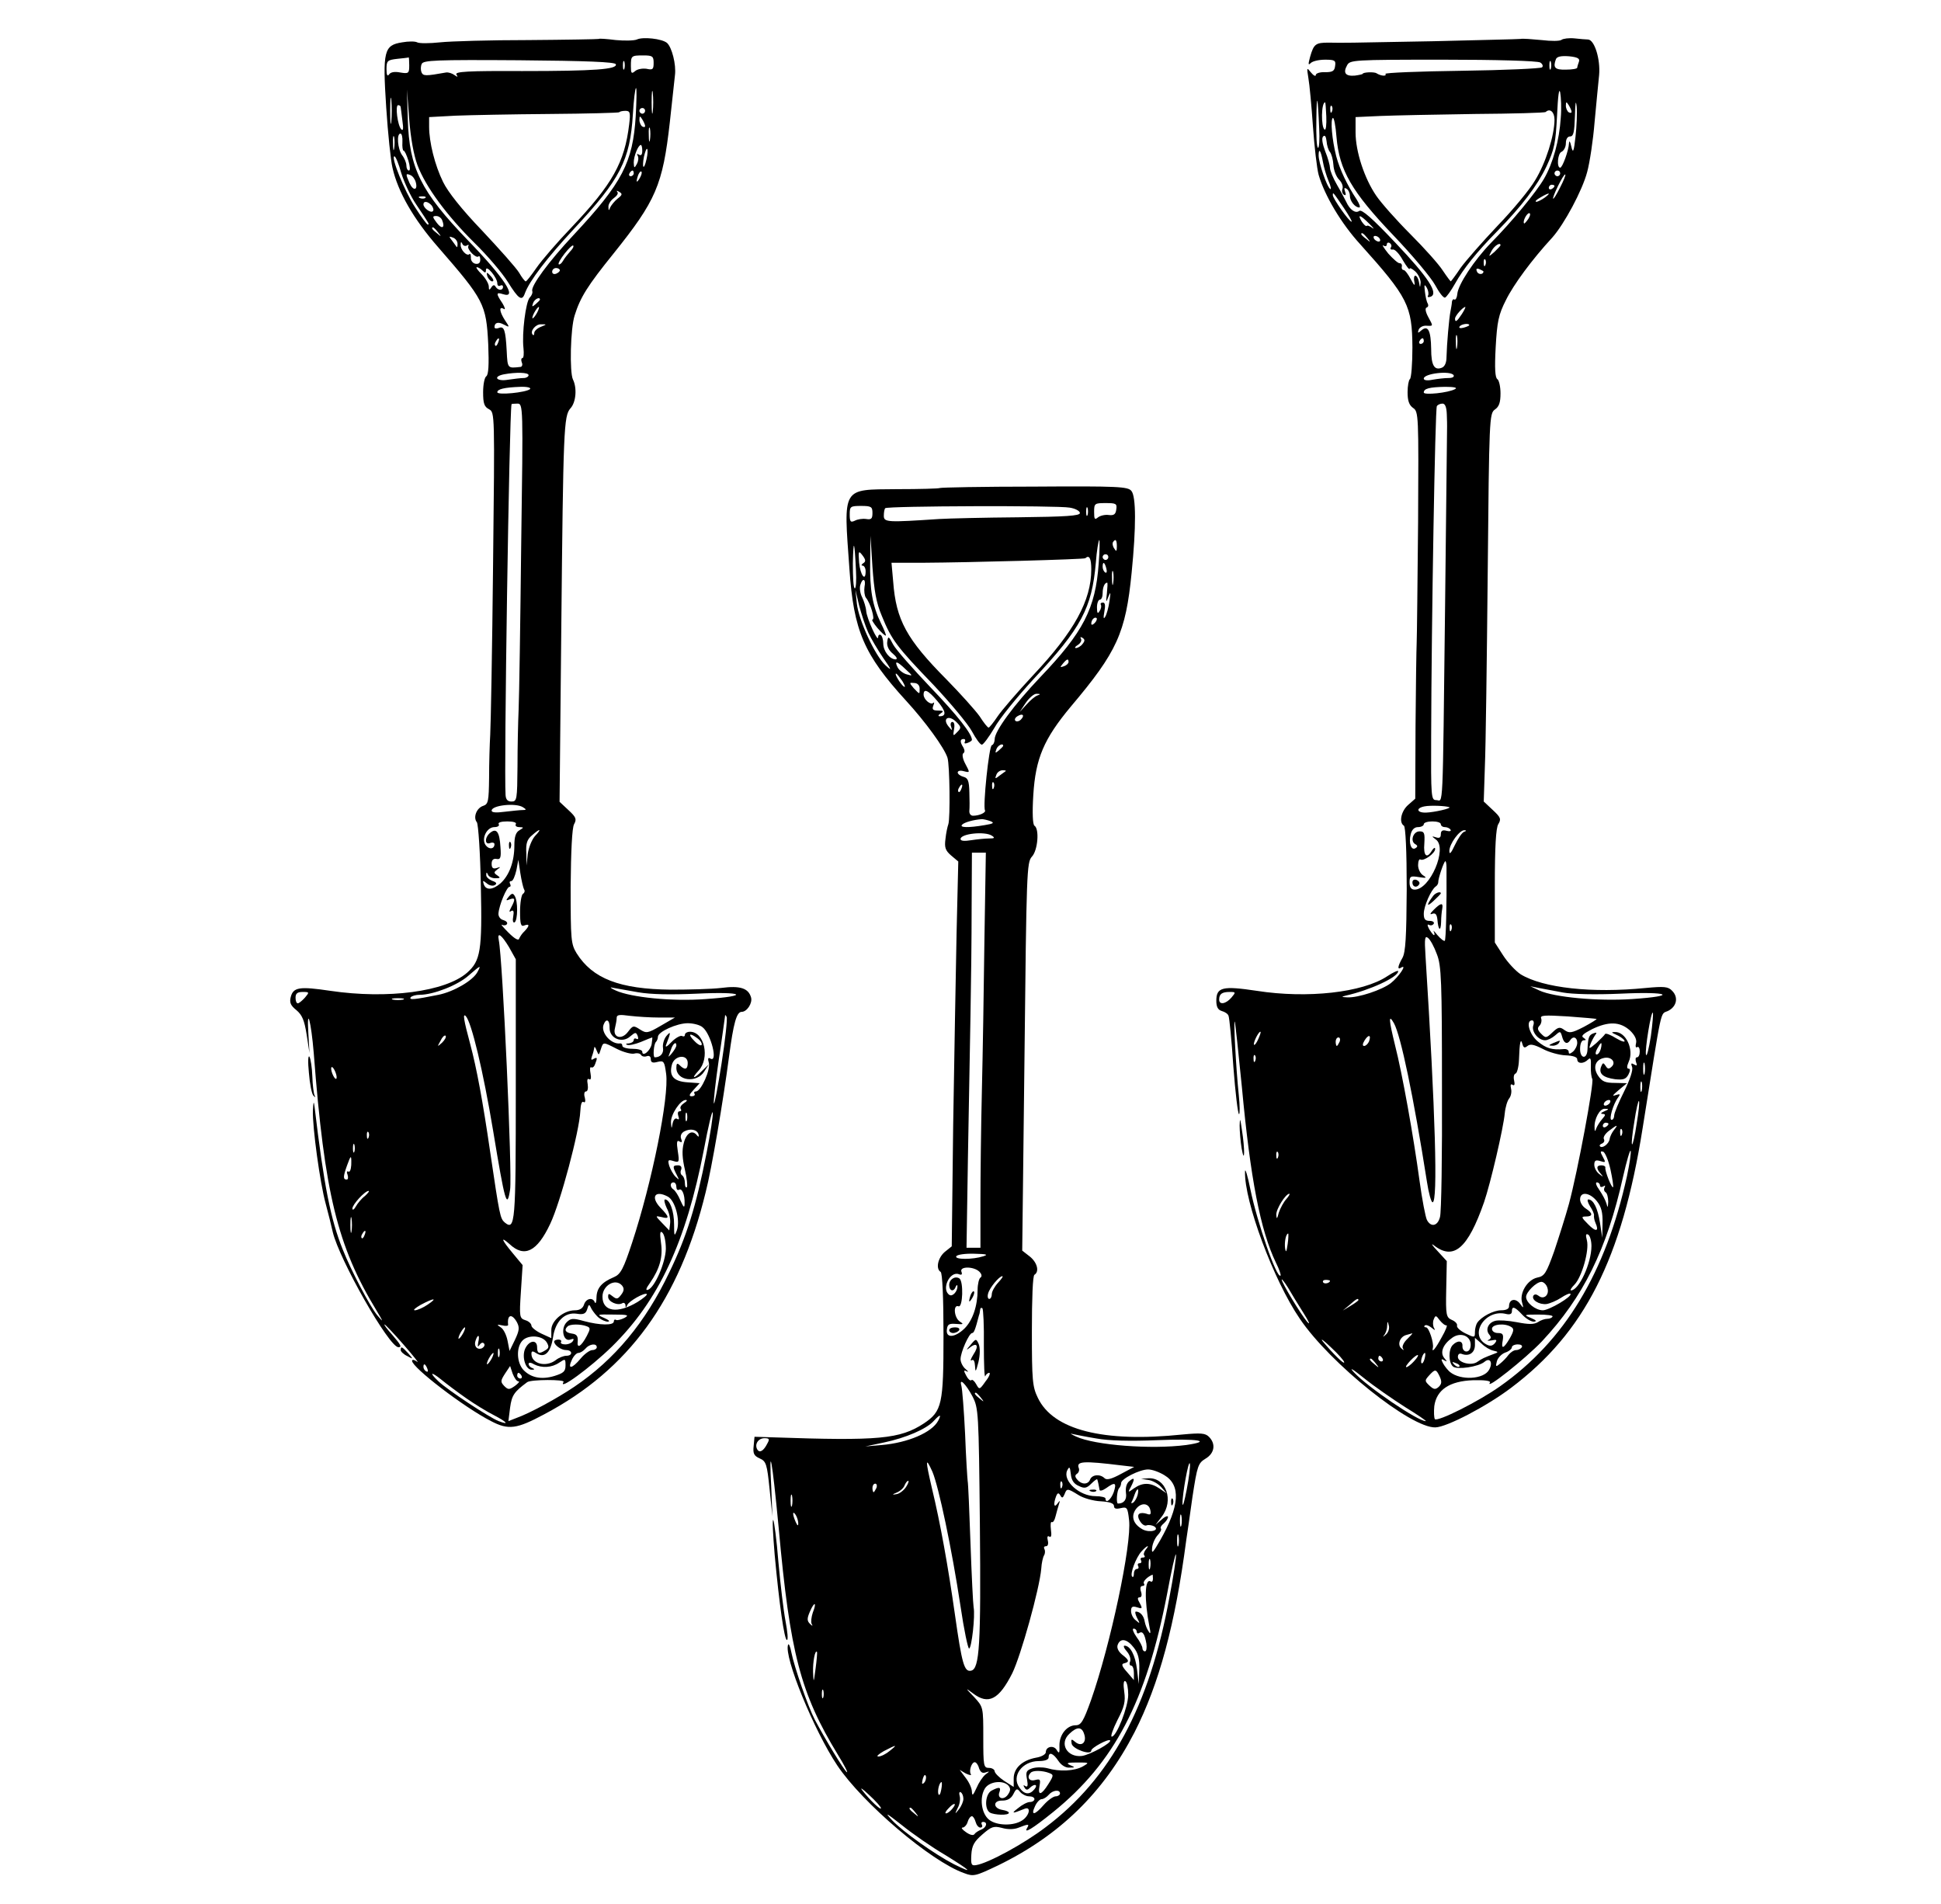 <?xml version="1.0" standalone="no"?>
<!DOCTYPE svg PUBLIC "-//W3C//DTD SVG 20010904//EN"
 "http://www.w3.org/TR/2001/REC-SVG-20010904/DTD/svg10.dtd">
<svg version="1.0" xmlns="http://www.w3.org/2000/svg"
 width="683pt" height="670pt" viewBox="0 0 683 670"
 preserveAspectRatio="xMidYMid meet">

<g transform="translate(0,670) scale(0.1,-0.1)"
fill="#000000" stroke="none">
<path d="M2107 6563 c-2 -1 -113 -3 -248 -4 -134 0 -274 -4 -311 -8 -37 -4
-73 -4 -80 0 -7 4 -31 4 -53 0 -64 -10 -69 -30 -56 -229 6 -92 16 -187 22
-212 19 -85 75 -182 161 -280 161 -185 169 -200 176 -341 3 -73 1 -108 -7
-113 -6 -4 -11 -29 -11 -56 0 -40 4 -51 21 -60 20 -11 20 -13 14 -548 -3 -295
-8 -564 -10 -597 -2 -33 -4 -101 -4 -152 -1 -82 -3 -92 -20 -98 -24 -7 -37
-41 -23 -58 5 -7 12 -108 14 -225 5 -227 -1 -262 -48 -304 -76 -67 -280 -94
-482 -64 -108 16 -130 13 -139 -22 -5 -20 0 -30 20 -46 20 -17 28 -35 36 -86
l10 -65 -4 70 c-6 100 10 40 19 -70 38 -494 83 -679 221 -906 25 -42 25 -43 2
-16 -24 29 -92 157 -121 231 -42 104 -66 223 -99 501 -3 23 -4 20 -6 -12 -2
-58 25 -255 45 -328 9 -33 20 -78 25 -100 23 -97 198 -405 231 -405 13 0 9 8
-23 45 -17 19 -29 35 -26 35 3 0 34 -33 68 -72 35 -40 56 -67 47 -59 -10 7
-18 9 -18 3 0 -23 182 -163 278 -212 61 -32 90 -28 187 24 297 157 476 403
568 781 21 81 62 323 82 475 16 122 27 160 45 160 18 0 38 30 33 50 -9 33 -38
43 -106 34 -34 -4 -114 -6 -177 -6 -180 2 -275 39 -331 128 -20 33 -21 47 -21
234 1 126 5 207 12 220 10 18 7 25 -20 50 l-31 29 6 603 c7 713 9 754 32 781
20 21 24 72 9 102 -12 25 -9 178 6 225 20 64 45 104 137 218 149 186 173 240
198 462 8 74 16 149 18 165 5 38 -11 99 -28 114 -18 15 -85 22 -106 12 -9 -4
-42 -5 -74 -2 -32 4 -59 6 -60 4z m193 -84 c0 -23 -3 -26 -25 -21 -14 2 -32
-1 -40 -8 -13 -11 -15 -8 -15 17 0 37 1 38 44 38 32 0 36 -3 36 -26z m-860 -9
c0 -28 -2 -30 -32 -25 -20 4 -34 1 -39 -7 -6 -8 -9 -2 -9 19 0 29 3 32 38 36
20 2 38 4 40 5 1 1 2 -12 2 -28z m727 4 c6 -18 -74 -24 -330 -24 -191 1 -237
-2 -231 -12 6 -10 5 -10 -7 -2 -8 6 -21 10 -29 9 -73 -13 -81 -13 -87 1 -3 8
-3 21 1 29 5 13 49 15 342 13 237 -2 338 -6 341 -14z m30 -16 c-3 -7 -5 -2 -5
12 0 14 2 19 5 13 2 -7 2 -19 0 -25z m100 -150 c-2 -18 -4 -4 -4 32 0 36 2 50
4 33 2 -18 2 -48 0 -65z m-60 -16 c-10 -163 -47 -235 -218 -418 -89 -95 -152
-181 -146 -198 2 -6 -2 -16 -9 -23 -14 -15 -28 -126 -22 -178 2 -19 1 -35 -4
-35 -4 0 -5 -7 -2 -15 4 -8 1 -16 -5 -16 -45 -5 -45 -6 -48 56 -4 74 -9 89
-28 81 -8 -3 -15 -2 -15 3 0 16 13 20 33 9 21 -11 21 -10 4 15 -20 31 -22 51
-4 40 6 -4 4 5 -5 20 -23 34 -23 40 2 32 53 -17 6 56 -124 190 -165 171 -206
253 -211 425 l-3 105 8 -105 c5 -66 16 -126 29 -161 29 -77 104 -178 201 -274
45 -44 98 -106 117 -137 38 -61 50 -69 60 -40 16 44 79 126 173 227 163 175
197 241 207 403 3 50 8 92 11 92 3 0 2 -44 -1 -98z m-860 -19 c-2 -21 -4 -4
-4 37 0 41 2 58 4 38 2 -21 2 -55 0 -75z m33 50 c1 -5 3 -26 6 -48 4 -27 3
-37 -4 -30 -13 13 -22 85 -11 85 5 0 9 -3 9 -7z m860 -13 c0 -5 -4 -10 -10
-10 -5 0 -10 5 -10 10 0 6 5 10 10 10 6 0 10 -4 10 -10z m-56 -47 c-16 -135
-59 -211 -203 -363 -50 -52 -105 -116 -123 -142 -18 -26 -35 -48 -38 -48 -3 0
-14 14 -23 30 -10 17 -69 83 -130 148 -73 76 -121 137 -138 172 -29 59 -49
140 -49 194 l0 34 93 5 c50 2 200 5 331 6 132 1 242 4 245 6 2 3 12 5 22 5 16
0 18 -6 13 -47z m56 -6 c0 -5 -4 -5 -10 -2 -5 3 -10 14 -10 23 0 15 2 15 10 2
5 -8 10 -19 10 -23z m17 -49 c-2 -13 -4 -5 -4 17 -1 22 1 32 4 23 2 -10 2 -28
0 -40z m-900 -30 c-2 -13 -4 -5 -4 17 -1 22 1 32 4 23 2 -10 2 -28 0 -40z m29
22 c-1 -16 1 -30 4 -30 4 0 11 -16 17 -35 6 -20 7 -35 2 -35 -5 0 -9 8 -9 18
0 9 -7 26 -15 36 -16 22 -20 76 -6 76 5 0 8 -13 7 -30z m844 -31 c0 -13 -4
-18 -12 -13 -7 4 -8 3 -4 -4 4 -7 2 -20 -3 -29 -9 -16 -10 -15 -11 5 0 23 16
62 25 62 3 0 5 -9 5 -21z m15 -29 c-9 -41 -17 -33 -9 9 4 17 9 30 11 27 3 -2
2 -19 -2 -36z m-863 -49 c10 -32 33 -82 53 -111 47 -70 47 -70 40 -70 -3 0
-23 27 -44 60 -38 58 -87 180 -73 180 4 0 15 -26 24 -59z m818 -1 c0 -5 -5
-10 -11 -10 -5 0 -7 5 -4 10 3 6 8 10 11 10 2 0 4 -4 4 -10z m21 -17 c-12 -20
-14 -14 -5 12 4 9 9 14 11 11 3 -2 0 -13 -6 -23z m-788 -14 c8 -29 -9 -32 -22
-3 -14 32 -14 35 3 28 8 -3 16 -14 19 -25z m710 -58 c-11 -9 -22 -23 -26 -31
-4 -12 -6 -12 -6 2 -1 9 8 23 19 31 11 8 17 17 12 22 -4 5 -1 5 7 0 12 -7 11
-11 -6 -24z m-676 3 c-3 -3 -12 -4 -19 -1 -8 3 -5 6 6 6 11 1 17 -2 13 -5z
m22 -27 c6 -8 8 -17 4 -20 -7 -8 -33 11 -33 24 0 13 16 11 29 -4z m37 -52 c11
-27 -1 -33 -19 -9 -16 21 -16 24 -2 24 9 0 18 -7 21 -15z m-15 -42 c13 -16 12
-17 -3 -4 -17 13 -22 21 -14 21 2 0 10 -8 17 -17z m69 -41 c0 -8 -1 -13 -3
-11 -1 2 -9 12 -16 22 -12 15 -12 17 3 11 9 -3 16 -13 16 -22z m32 -6 c6 4 9
3 6 -2 -6 -11 28 -45 36 -36 3 3 6 -2 6 -12 0 -11 -6 -16 -17 -14 -10 2 -17
12 -16 22 0 9 -2 15 -5 12 -9 -9 -32 15 -31 33 0 10 2 12 6 3 2 -6 10 -9 15
-6z m364 -21 c-8 -9 -20 -24 -25 -33 -5 -9 -12 -14 -15 -12 -3 3 7 20 21 38
14 18 28 31 30 28 3 -3 -2 -12 -11 -21z m-308 -67 c9 -9 12 -9 12 3 1 19 40
-28 40 -48 0 -8 5 -11 10 -8 6 3 10 1 10 -4 0 -14 -17 -14 -26 0 -4 8 -9 7
-15 -2 -7 -11 -9 -10 -9 3 0 9 -11 29 -25 43 -14 14 -22 25 -17 25 4 0 13 -5
20 -12z m272 1 c0 -4 -6 -9 -13 -12 -8 -3 -14 0 -14 7 0 7 6 13 14 13 7 0 13
-4 13 -8z m-70 -103 c0 -2 -7 -9 -15 -16 -13 -11 -14 -10 -9 4 5 14 24 23 24
12z m-10 -46 c-6 -11 -13 -20 -16 -20 -2 0 0 9 6 20 6 11 13 20 16 20 2 0 0
-9 -6 -20z m13 -50 c-13 -5 -23 -15 -23 -21 0 -7 -2 -10 -5 -7 -12 11 9 38 29
37 21 0 21 0 -1 -9z m-150 -55 c-3 -9 -8 -14 -10 -11 -3 3 -2 9 2 15 9 16 15
13 8 -4z m107 -115 c0 -5 -8 -10 -17 -10 -10 0 -35 -3 -55 -6 -41 -7 -55 11
-15 19 43 8 87 7 87 -3z m5 -49 c-14 -12 -115 -22 -115 -11 0 11 25 17 80 19
25 1 40 -3 35 -8z m-31 -548 c-3 -274 -7 -534 -9 -578 -2 -44 -4 -135 -4 -202
-1 -116 -2 -123 -21 -123 -14 0 -20 7 -21 23 -6 87 13 1337 21 1375 0 1 9 2
20 2 21 0 21 -2 14 -497z m6 -923 c13 -8 13 -10 -1 -10 -9 0 -37 -3 -63 -6
-30 -4 -46 -3 -46 4 0 19 85 28 110 12z m-25 -60 c-3 -5 2 -10 12 -10 17 -1
17 -1 1 -11 -13 -7 -18 -23 -18 -53 0 -58 -18 -106 -49 -134 -28 -24 -52 -25
-59 -2 -4 13 -3 13 11 2 9 -8 22 -10 28 -6 9 5 6 10 -9 15 -12 5 -22 14 -21
21 0 10 2 10 6 1 2 -7 14 -13 26 -13 18 0 19 2 7 10 -13 9 -13 11 0 21 13 9
12 10 -2 5 -13 -4 -18 0 -18 15 0 13 6 19 17 17 14 -3 17 4 14 42 -3 53 -14
68 -36 50 -20 -16 -20 -44 0 -36 8 3 15 1 15 -4 0 -17 -18 -20 -30 -5 -18 22
2 65 30 65 12 0 18 5 15 10 -4 6 8 10 30 10 22 0 34 -4 30 -10z m67 -42 c-11
-13 -22 -41 -25 -63 l-4 -40 -1 44 c-2 34 3 48 20 62 29 26 36 24 10 -3z m-38
-187 c4 -5 2 -12 -4 -16 -5 -3 -10 -31 -10 -62 0 -45 3 -54 15 -49 19 7 19 -1
1 -20 -8 -7 -16 -19 -19 -26 -2 -9 -16 -1 -38 21 -19 19 -29 31 -22 27 6 -3
14 -2 17 3 3 5 -3 11 -13 14 -10 2 -18 13 -17 23 2 29 29 94 39 94 4 0 5 5 2
10 -3 6 -2 10 4 10 6 0 13 17 18 38 l7 37 7 -47 c4 -26 10 -51 13 -57z m-53
-203 l24 -43 0 -457 c0 -472 -2 -499 -39 -469 -16 14 -18 24 -51 247 -26 179
-48 297 -70 379 -24 89 -27 111 -16 100 20 -21 61 -192 96 -402 42 -254 49
-280 60 -208 8 52 -26 810 -40 878 -6 30 10 18 36 -25z m-111 -88 c-16 -30
-83 -69 -137 -80 -85 -17 -104 -19 -98 -9 4 5 18 9 32 9 48 0 134 34 171 67
44 38 46 39 32 13z m565 -71 c46 -8 116 -9 207 -5 165 8 191 -8 31 -19 -118
-9 -263 6 -316 30 -18 8 -23 13 -12 10 11 -2 51 -9 90 -16z m-1172 -19 c-10
-11 -21 -20 -25 -20 -5 0 -8 9 -8 20 0 15 7 20 25 20 24 0 24 -1 8 -20z m345
-7 c-10 -2 -26 -2 -35 0 -10 3 -2 5 17 5 19 0 27 -2 18 -5z m901 -63 l56 0
-50 -29 c-46 -27 -51 -27 -73 -13 -23 15 -25 14 -42 -8 -22 -30 -55 -21 -46
13 3 12 6 28 6 36 0 11 10 12 46 7 26 -3 72 -6 103 -6z m220 -162 c-13 -83
-25 -146 -27 -140 -2 6 6 75 17 152 12 78 21 147 22 153 0 8 2 7 6 -1 3 -7 -5
-81 -18 -164z m-394 125 c0 -37 45 -55 73 -29 18 15 20 15 26 1 3 -9 2 -13 -4
-10 -6 3 -10 1 -10 -4 0 -6 -8 -11 -17 -12 -10 0 -13 -3 -6 -5 6 -3 28 2 48
10 21 9 39 16 40 16 1 0 0 -11 -2 -24 -5 -24 -33 -46 -33 -26 0 6 -16 10 -35
10 -19 0 -35 5 -35 10 0 6 -3 9 -7 9 -32 -5 -70 38 -59 66 9 24 22 17 21 -12z
m327 3 c30 -23 56 -128 27 -110 -7 4 -9 0 -5 -14 8 -23 -27 -102 -45 -102 -6
0 -8 -4 -5 -8 3 -5 -2 -9 -10 -9 -11 0 -9 6 7 23 l21 23 -42 3 c-49 3 -66 22
-56 61 8 34 56 40 56 7 0 -23 -10 -26 -28 -8 -9 9 -12 7 -12 -9 0 -46 72 -55
98 -13 l16 25 -23 -22 c-29 -30 -41 -30 -13 0 41 44 21 137 -30 137 -10 0 -18
-5 -18 -11 0 -5 -4 -7 -10 -4 -5 3 -22 -6 -36 -20 -19 -20 -25 -22 -19 -8 16
41 16 47 0 28 -9 -11 -14 -30 -12 -42 3 -19 -9 -33 -29 -33 -7 0 -4 46 4 54 4
4 7 12 7 18 0 18 67 48 105 48 19 0 43 -6 52 -14z m-916 -54 c-18 -16 -18 -16
-6 6 6 13 14 21 18 18 3 -4 -2 -14 -12 -24z m898 15 c11 -8 17 -18 15 -23 -2
-5 -14 1 -26 14 -24 24 -17 30 11 9z m-282 -38 c22 -11 49 -18 59 -16 11 3 22
1 25 -5 3 -5 12 -7 20 -4 8 3 14 -1 14 -10 0 -12 6 -15 24 -10 22 5 24 2 30
-42 11 -81 -50 -383 -120 -595 -30 -91 -40 -110 -63 -120 -43 -18 -61 -38 -62
-71 0 -17 -3 -25 -6 -18 -7 19 -31 14 -38 -8 -4 -13 -15 -20 -32 -20 -39 0
-83 -36 -83 -69 l0 -29 -35 16 c-19 9 -35 22 -35 28 0 7 -10 16 -21 19 -21 7
-22 11 -16 101 l6 93 -34 41 c-40 48 -46 63 -12 33 52 -49 97 -27 143 71 36
75 103 327 106 396 1 23 5 37 11 33 6 -4 8 2 5 15 -4 12 -2 22 4 22 6 0 8 11
6 25 -3 15 -1 22 5 18 6 -4 8 4 5 20 -3 15 -2 24 2 22 5 -3 11 2 14 11 9 23 8
26 -6 18 -8 -5 -9 -2 -5 10 4 10 7 23 8 29 0 7 4 3 8 -8 8 -19 8 -19 15 3 9
27 7 27 58 1z m208 13 c0 -5 -7 -17 -16 -28 -8 -10 -14 -14 -11 -9 2 6 7 18
10 28 7 17 17 23 17 9z m-1197 -102 c3 -11 2 -18 -3 -15 -4 3 -10 14 -13 25
-3 11 -2 18 3 15 4 -3 10 -14 13 -25z m1224 -101 c-9 -6 -15 -14 -12 -20 4 -5
2 -9 -4 -9 -6 0 -7 -7 -4 -17 4 -10 2 -14 -5 -9 -6 3 -12 -3 -15 -16 -4 -21
-4 -21 -6 3 -1 28 33 79 52 79 7 0 4 -5 -6 -11z m79 -177 c-37 -188 -70 -293
-131 -419 -84 -176 -192 -306 -334 -402 -59 -40 -156 -93 -204 -110 l-28 -11
6 48 c6 43 14 55 60 89 13 10 135 10 128 1 -21 -34 93 49 170 124 165 162 261
368 324 694 15 80 29 139 31 130 2 -8 -8 -73 -22 -144z m-69 116 c-3 -7 -5 -2
-5 12 0 14 2 19 5 13 2 -7 2 -19 0 -25z m41 -49 c2 -9 0 -10 -5 -4 -17 22 -38
9 -47 -27 -7 -26 -5 -54 4 -93 7 -30 10 -58 7 -62 -4 -3 -7 3 -7 15 0 11 -4
23 -10 27 -5 3 -7 12 -3 20 3 9 -1 15 -11 15 -19 0 -20 -4 -5 -33 10 -20 10
-20 -4 -7 -8 8 -18 26 -22 38 -6 21 -4 23 15 17 20 -6 21 -4 15 35 -5 32 -3
40 6 34 9 -5 10 -2 6 9 -4 10 0 20 10 26 22 12 46 7 51 -10z m-1161 -11 c-3
-8 -6 -5 -6 6 -1 11 2 17 5 13 3 -3 4 -12 1 -19z m-50 -50 c-3 -7 -5 -2 -5 12
0 14 2 19 5 13 2 -7 2 -19 0 -25z m-11 -47 c-1 -16 -5 -26 -10 -23 -5 3 -7 -2
-3 -11 3 -10 2 -17 -3 -17 -13 0 -13 10 1 49 14 39 16 39 15 2z m1144 -77 c0
-8 4 -13 9 -10 11 7 21 -18 20 -47 0 -18 -3 -17 -15 10 -7 17 -18 34 -24 38
-13 8 -13 25 0 25 6 0 10 -7 10 -16z m-1096 -32 c-12 -9 -26 -26 -32 -37 -6
-11 -12 -14 -12 -7 0 14 44 62 57 62 4 0 -2 -8 -13 -18z m1066 -2 c26 -14 44
-83 32 -118 -9 -24 -10 -22 -10 20 0 47 -15 88 -32 88 -4 0 -2 -13 6 -30 9
-16 14 -41 12 -55 l-3 -24 -25 26 c-25 26 -25 26 -2 21 29 -8 28 0 -4 33 -36
38 -19 63 26 39z m-1113 -122 c-2 -13 -4 -3 -4 22 0 25 2 35 4 23 2 -13 2 -33
0 -45z m46 -13 c-3 -9 -8 -14 -10 -11 -3 3 -2 9 2 15 9 16 15 13 8 -4z m1060
-49 c-1 -48 -39 -136 -63 -144 -9 -3 -7 5 7 24 35 51 46 92 39 141 -5 36 -3
44 5 36 7 -7 12 -32 12 -57z m-154 -129 c8 -10 7 -19 -3 -32 -12 -16 -16 -17
-30 -6 -14 11 -16 11 -16 -2 0 -17 34 -32 50 -22 5 3 10 0 11 -7 0 -10 2 -10
6 0 5 14 62 46 69 39 3 -2 -12 -15 -33 -28 -70 -42 -123 -34 -123 19 0 40 46
66 69 39z m-684 -67 c-16 -11 -37 -20 -45 -20 -8 0 1 8 20 19 47 25 62 26 25
1z m603 -47 c9 -7 23 -13 31 -13 9 1 3 6 -13 13 -28 12 -26 13 32 12 52 0 57
-2 39 -12 -12 -6 -25 -9 -29 -7 -5 3 -8 0 -8 -5 0 -15 -49 -14 -105 1 -39 11
-47 10 -61 -4 -22 -22 -12 -70 13 -61 11 4 14 3 9 -5 -4 -7 -16 -12 -27 -12
-11 0 -18 4 -15 8 3 5 -1 9 -9 9 -8 0 -15 -3 -15 -7 0 -12 24 -30 42 -30 23 0
24 -20 1 -20 -10 0 -27 -7 -37 -15 -35 -27 -86 -13 -86 22 0 10 4 11 19 1 28
-17 49 4 57 57 8 56 41 89 83 83 24 -4 32 0 37 15 6 20 7 20 16 1 6 -10 18
-25 26 -31z m-289 -15 c10 -19 8 -30 -7 -62 l-19 -39 -7 36 c-4 20 -14 41 -24
47 -15 10 -14 11 5 7 12 -3 22 -2 21 2 -4 36 13 41 31 9z m245 -14 c14 -5 14
-9 1 -34 -20 -38 -36 -47 -32 -18 1 17 -4 24 -20 26 -23 3 -29 13 -16 25 8 9
46 9 67 1z m-434 -24 c-6 -11 -13 -20 -16 -20 -2 0 0 9 6 20 6 11 13 20 16 20
2 0 0 -9 -6 -20z m53 -32 c-3 -17 -2 -19 5 -9 6 8 12 9 16 3 3 -5 -1 -12 -9
-16 -17 -6 -29 9 -21 29 8 23 15 18 9 -7z m241 -1 c8 -14 8 -20 -4 -27 -23
-15 -30 -12 -30 10 0 28 -28 25 -42 -5 -13 -29 2 -76 24 -74 10 0 10 2 1 6 -7
2 -13 9 -13 14 0 6 8 6 19 -1 28 -14 63 -12 89 6 21 14 22 14 22 -10 0 -21 -7
-27 -39 -37 -46 -14 -83 -6 -109 21 -24 26 -26 79 -4 103 20 22 71 19 86 -6z
m176 -17 c0 -5 -7 -10 -16 -10 -8 0 -27 -13 -41 -30 -30 -36 -47 -39 -31 -5 6
14 17 25 23 25 7 0 18 7 25 15 14 17 40 20 40 5z m-343 -32 c-3 -7 -5 -2 -5
12 0 14 2 19 5 13 2 -7 2 -19 0 -25z m-27 -8 c-6 -11 -13 -20 -16 -20 -2 0 0
9 6 20 6 11 13 20 16 20 2 0 0 -9 -6 -20z m-226 -36 c3 -8 2 -12 -4 -9 -6 3
-10 10 -10 16 0 14 7 11 14 -7z m320 -44 c6 0 0 -7 -12 -16 -20 -14 -24 -14
-38 0 -13 14 -13 18 3 43 l18 27 9 -27 c6 -15 14 -27 20 -27z m-184 -59 c30
-21 74 -48 98 -60 46 -24 56 -36 17 -21 -32 12 -182 111 -212 140 -34 32 -27
36 10 6 17 -14 57 -44 87 -65z m195 79 c3 -5 1 -10 -4 -10 -6 0 -11 5 -11 10
0 6 2 10 4 10 3 0 8 -4 11 -10z"/>
<path d="M1716 5725 c4 -8 11 -15 16 -15 6 0 5 6 -2 15 -7 8 -14 15 -16 15 -2
0 -1 -7 2 -15z"/>
<path d="M1791 3724 c0 -11 3 -14 6 -6 3 7 2 16 -1 19 -3 4 -6 -2 -5 -13z"/>
<path d="M1790 3545 c-11 -13 -10 -15 4 -9 19 7 20 0 5 -28 -8 -15 -8 -19 0
-13 8 4 10 -2 7 -19 -3 -15 -1 -24 5 -21 11 8 12 75 0 93 -6 10 -10 10 -21 -3z"/>
<path d="M5350 6563 c-8 -1 -145 -4 -305 -8 -316 -6 -312 -6 -370 -5 -46 0
-52 -5 -65 -50 -7 -26 -7 -31 2 -22 7 7 29 12 51 12 34 0 38 -3 35 -22 -2 -18
-9 -22 -35 -22 -18 1 -33 -4 -33 -10 0 -6 -8 -2 -17 9 -15 19 -15 18 -9 -20 4
-22 11 -98 16 -170 5 -71 14 -148 20 -170 21 -73 80 -172 146 -244 169 -188
183 -217 184 -363 0 -59 -4 -109 -9 -112 -4 -3 -8 -24 -8 -46 0 -29 5 -45 19
-55 20 -13 20 -25 18 -402 -2 -213 -4 -405 -5 -425 -1 -21 -3 -153 -4 -293
l-1 -255 -25 -22 c-25 -22 -33 -62 -15 -73 6 -4 10 -89 10 -223 -1 -169 -4
-222 -15 -242 -17 -30 -19 -44 -4 -34 22 13 -10 -34 -37 -55 -31 -24 -115 -52
-153 -50 -21 1 -22 2 -6 6 85 19 185 65 185 86 0 4 -18 -4 -39 -18 -86 -57
-280 -79 -459 -51 -120 18 -142 13 -142 -35 0 -22 6 -32 19 -36 11 -3 22 -10
24 -17 3 -7 11 -87 17 -179 7 -92 16 -167 20 -167 3 0 3 30 -1 68 -10 96 -19
269 -14 257 2 -5 13 -109 25 -230 30 -322 65 -504 120 -618 11 -22 18 -42 16
-45 -13 -12 -82 186 -106 303 -10 50 -19 78 -19 63 -3 -104 100 -382 193 -518
107 -158 391 -385 477 -382 40 1 180 74 266 139 259 195 390 453 463 913 70
438 61 400 89 413 31 15 38 48 15 71 -14 15 -28 16 -93 10 -189 -19 -361 0
-440 48 -18 12 -46 42 -62 67 l-29 45 0 198 c0 141 4 204 12 218 11 18 9 24
-19 50 l-32 30 4 123 c3 67 7 374 10 682 5 544 6 560 25 574 15 10 20 25 20
57 0 23 -5 46 -11 50 -8 5 -10 38 -6 112 5 90 10 115 36 166 27 55 92 143 163
220 42 47 106 166 123 231 9 33 21 112 26 175 6 63 13 138 16 166 5 55 -16
124 -39 125 -7 0 -29 2 -48 4 -19 2 -40 -1 -45 -5 -6 -5 -37 -5 -70 -1 -33 3
-67 6 -75 4z m206 -80 c-3 -8 -6 -18 -6 -21 0 -4 -18 -7 -40 -7 -39 -1 -46 7
-35 37 4 9 18 12 46 10 30 -3 39 -8 35 -19z m-136 -3 c8 -5 11 -13 6 -17 -4
-4 -131 -10 -282 -12 -151 -2 -272 -7 -269 -11 6 -9 -15 -8 -31 2 -8 6 -49 4
-49 -2 0 -1 -12 -4 -27 -6 -33 -3 -43 9 -28 36 10 19 20 20 338 20 184 0 333
-4 342 -10z m37 -22 c-3 -7 -5 -2 -5 12 0 14 2 19 5 13 2 -7 2 -19 0 -25z m35
-173 c-5 -78 -27 -159 -59 -214 -28 -48 -112 -150 -187 -226 -59 -61 -115
-146 -118 -179 -1 -13 -6 -22 -10 -20 -4 3 -8 -1 -9 -8 0 -7 -3 -22 -5 -33 -5
-24 -13 -117 -14 -161 0 -20 -6 -34 -17 -38 -26 -10 -37 9 -37 66 -1 65 -11
85 -34 66 -13 -11 -14 -11 -10 2 3 8 15 15 27 14 25 -1 25 -3 6 32 -9 17 -11
30 -5 32 6 2 7 8 4 14 -4 6 -8 25 -10 42 -3 25 -2 28 7 13 5 -9 7 -22 4 -27
-3 -5 0 -7 9 -4 29 11 -7 67 -123 189 -83 88 -119 119 -128 113 -13 -10 -33 3
-46 32 -4 8 -18 35 -32 59 -14 24 -25 51 -25 60 0 8 -7 35 -17 59 -10 27 -13
46 -7 52 6 6 10 0 12 -17 1 -14 6 -31 12 -38 5 -6 11 -27 12 -45 1 -19 10 -42
20 -52 10 -10 15 -24 12 -32 -3 -8 -1 -17 5 -21 7 -4 8 0 4 11 -4 12 -3 15 5
10 7 -4 12 -15 12 -25 0 -18 18 -41 33 -41 5 0 1 12 -9 28 -34 51 -60 107 -72
152 -15 59 -21 129 -12 135 4 2 10 -28 13 -68 10 -116 53 -191 200 -345 67
-70 133 -149 147 -175 14 -26 29 -46 35 -44 5 2 21 24 35 49 29 52 77 112 147
183 89 91 142 161 175 230 28 61 32 82 37 179 3 67 7 99 11 81 3 -16 5 -57 2
-90z m-850 -38 c2 -37 0 -67 -4 -67 -5 0 -7 44 -6 98 1 100 5 88 10 -31z m902
-27 c-6 -55 -9 -61 -15 -35 -4 18 -7 22 -8 11 -1 -25 -23 -86 -31 -86 -13 0
-9 51 5 56 8 4 15 17 15 30 0 15 6 24 15 24 12 0 15 15 17 73 1 46 3 58 6 32
2 -22 0 -69 -4 -105z m-877 70 c1 -28 -1 -49 -6 -46 -13 9 -12 96 2 96 1 0 3
-23 4 -50z m863 17 c0 -5 -4 -5 -10 -2 -5 3 -10 14 -10 23 0 15 2 15 10 2 5
-8 10 -19 10 -23z m-843 1 c-3 -8 -6 -5 -6 6 -1 11 2 17 5 13 3 -3 4 -12 1
-19z m783 -29 c0 -55 -31 -153 -68 -213 -19 -33 -79 -105 -132 -160 -53 -56
-111 -122 -130 -148 -18 -27 -34 -48 -35 -48 -1 0 -14 17 -28 38 -14 22 -65
79 -114 128 -49 49 -103 110 -120 135 -42 61 -73 156 -73 223 l0 54 88 4 c48
2 197 5 332 7 134 1 246 4 249 7 15 14 31 0 31 -27z m-815 -148 c3 -18 12 -49
20 -68 8 -18 10 -31 6 -28 -12 7 -41 93 -41 118 0 29 8 17 15 -22z m835 -41
c0 -5 -4 -10 -10 -10 -5 0 -10 5 -10 10 0 6 5 10 10 10 6 0 10 -4 10 -10z m0
-49 c-28 -56 -35 -52 -8 4 12 24 23 43 26 41 2 -2 -6 -22 -18 -45z m-20 5 c0
-3 -4 -8 -10 -11 -5 -3 -10 -1 -10 4 0 6 5 11 10 11 6 0 10 -2 10 -4z m-741
-78 c18 -27 30 -48 27 -48 -9 0 -66 82 -66 93 0 12 -1 14 39 -45z m707 37
c-11 -8 -25 -15 -30 -15 -6 1 0 7 14 15 32 19 40 18 16 0z m-58 -75 c-7 -10
-14 -18 -15 -16 -6 6 9 36 18 36 5 0 4 -9 -3 -20z m-560 -17 c15 -15 20 -21
11 -15 -9 7 -18 10 -20 7 -3 -2 -10 5 -17 15 -17 28 -6 25 26 -7z m-7 -50 c13
-16 12 -17 -3 -4 -10 7 -18 15 -18 17 0 8 8 3 21 -13z m44 -3 c3 -5 2 -10 -4
-10 -5 0 -13 5 -16 10 -3 6 -2 10 4 10 5 0 13 -4 16 -10z m39 -31 c-3 -5 0 -8
7 -7 7 2 23 -15 35 -37 13 -22 24 -36 24 -31 0 5 9 1 20 -9 11 -10 19 -28 19
-39 -2 -20 -2 -20 -6 2 -2 12 -8 22 -13 22 -4 0 -6 -10 -3 -22 3 -16 -1 -13
-13 10 -9 17 -20 32 -25 32 -5 0 -8 6 -6 13 1 6 -2 11 -8 11 -5 -1 -23 15 -40
34 -16 20 -24 33 -17 28 7 -4 12 -2 12 4 0 6 5 8 10 5 6 -4 8 -11 4 -16z m386
8 c0 -2 -10 -12 -21 -23 -22 -19 -22 -19 -10 4 10 18 31 31 31 19z m-53 -69
c-3 -8 -6 -5 -6 6 -1 11 2 17 5 13 3 -3 4 -12 1 -19z m-7 -23 c0 -12 -19 -12
-23 0 -4 9 -1 12 9 8 7 -3 14 -7 14 -8z m-76 -150 c-17 -26 -24 -31 -24 -16 0
10 28 41 36 41 2 0 -3 -11 -12 -25z m26 -39 c0 -2 -9 -6 -20 -9 -11 -3 -18 -1
-14 4 5 9 34 13 34 5z m-43 -78 c-2 -13 -4 -5 -4 17 -1 22 1 32 4 23 2 -10 2
-28 0 -40z m-117 22 c0 -5 -5 -10 -11 -10 -5 0 -7 5 -4 10 3 6 8 10 11 10 2 0
4 -4 4 -10z m105 -120 c3 -6 -4 -10 -18 -10 -14 0 -39 -3 -56 -6 -19 -4 -31
-2 -31 4 0 18 94 29 105 12z m5 -49 c-23 -13 -110 -22 -110 -12 0 14 20 19 75
20 32 0 45 -3 35 -8z m-29 -88 c1 -21 1 -40 1 -43 0 -3 -3 -286 -7 -630 -9
-752 -6 -685 -31 -685 -18 0 -19 8 -18 225 1 403 14 1152 20 1161 3 5 12 9 20
9 9 0 14 -12 15 -37z m9 -1383 c8 -4 -53 -18 -82 -19 -33 -1 -37 16 -5 22 20
4 74 2 87 -3z m-30 -60 c0 -5 6 -10 14 -10 8 0 17 -4 20 -9 4 -5 -3 -7 -14 -4
-14 4 -20 0 -20 -12 0 -12 -5 -15 -17 -11 -16 5 -16 4 0 -8 41 -31 -21 -176
-75 -176 -12 0 -18 8 -18 25 0 22 3 24 33 19 26 -4 29 -3 15 6 -10 6 -18 22
-18 36 0 14 4 23 8 20 12 -7 52 22 52 37 0 7 -5 4 -11 -5 -18 -31 -31 -20 -27
25 2 36 0 42 -17 42 -22 0 -34 -34 -15 -45 9 -5 9 -9 1 -14 -15 -10 -25 18
-17 49 4 16 13 25 26 25 11 0 20 5 20 10 0 6 14 10 30 10 17 0 30 -4 30 -10z
m81 -27 c-7 -3 -21 -24 -32 -47 -13 -28 -19 -34 -19 -20 0 25 36 74 53 73 8 0
7 -3 -2 -6z m-61 -125 c1 -138 -2 -253 -6 -258 -3 -2 -14 6 -26 20 -11 14 -17
19 -13 13 3 -7 4 -13 1 -13 -3 0 -10 10 -17 21 -7 13 -7 19 -1 15 6 -3 13 -2
17 4 3 5 -3 10 -14 10 -16 0 -21 6 -21 25 0 27 26 85 42 96 5 3 9 10 9 15 -1
12 20 74 25 74 2 0 4 -10 4 -22z m17 -220 c-3 -8 -6 -5 -6 6 -1 11 2 17 5 13
3 -3 4 -12 1 -19z m-51 -85 c16 -40 18 -93 18 -472 1 -234 -2 -438 -7 -453 -8
-32 -32 -37 -46 -10 -5 10 -17 72 -26 138 -21 155 -61 379 -86 476 -22 90 -24
113 -4 78 24 -43 69 -258 116 -557 6 -40 15 -73 20 -73 19 0 10 315 -25 868
-4 61 -2 71 9 62 8 -6 22 -32 31 -57z m444 -135 c33 -6 113 -8 203 -4 171 8
204 -8 40 -19 -119 -8 -274 6 -326 30 l-32 15 30 -6 c16 -3 54 -10 85 -16z
m-1167 -18 c-20 -23 -43 -26 -43 -7 0 20 10 27 37 27 22 0 22 -1 6 -20z m1476
-136 c-7 -43 -14 -73 -17 -65 -5 15 18 155 24 148 2 -2 -1 -40 -7 -83z m-191
61 c2 -1 -19 -14 -45 -28 -43 -22 -51 -23 -68 -11 -16 12 -22 11 -42 -8 -22
-21 -24 -21 -40 -5 -13 13 -14 20 -6 28 6 6 9 18 6 26 -4 11 11 12 93 7 55 -4
100 -8 102 -9z m-223 -24 c-6 -21 18 -51 42 -51 9 0 25 8 35 17 18 16 19 16
25 -5 6 -23 18 -28 28 -12 10 16 25 11 25 -9 0 -10 -7 -24 -15 -31 -11 -9 -15
-9 -15 -1 0 7 -8 11 -17 10 -42 -4 -63 3 -92 27 -30 25 -43 74 -20 74 6 0 8
-8 4 -19z m340 -16 c18 -17 25 -33 22 -45 -3 -11 -1 -18 4 -14 5 3 9 -4 9 -15
0 -12 -4 -21 -10 -21 -5 0 -6 -7 -3 -17 5 -12 3 -14 -7 -8 -10 6 -12 4 -7 -9
4 -10 -7 -44 -28 -86 -19 -38 -35 -76 -35 -85 0 -8 -4 -15 -9 -15 -11 0 6 57
23 79 9 12 7 13 -9 8 -14 -5 -10 0 10 17 l30 25 -42 1 c-35 0 -46 5 -60 26
-19 29 -9 56 22 62 25 5 42 -15 27 -30 -10 -10 -15 -10 -22 2 -8 12 -10 12
-16 -3 -9 -24 6 -38 49 -44 29 -3 38 0 47 16 7 14 7 21 1 21 -7 0 -7 8 0 24
20 43 -10 107 -49 105 -13 0 -12 -2 4 -9 12 -5 26 -14 30 -21 4 -7 -9 -4 -29
8 -19 12 -37 19 -39 15 -2 -4 -16 -18 -31 -32 -25 -21 -27 -22 -21 -5 4 11 12
26 17 33 7 9 6 11 -7 6 -15 -6 -18 -14 -20 -58 -2 -34 -26 -31 -26 3 0 18 5
31 13 31 9 0 9 2 -1 9 -10 6 -1 14 30 30 58 28 98 27 133 -4z m-1307 -30 c-6
-14 -13 -23 -15 -21 -5 5 15 46 22 46 3 0 -1 -11 -7 -25z m389 -10 c-4 -8 -11
-15 -17 -15 -6 0 -6 7 2 20 14 22 24 19 15 -5z m-103 0 c-4 -8 -8 -15 -10 -15
-2 0 -4 7 -4 15 0 8 4 15 10 15 5 0 7 -7 4 -15z m661 -15 c10 8 23 5 53 -10
22 -12 58 -22 81 -23 26 -1 41 -6 41 -14 0 -16 22 -17 38 -1 9 9 11 3 10 -24
-1 -19 2 -39 5 -44 7 -12 -52 -328 -82 -439 -12 -44 -36 -119 -52 -167 -28
-78 -34 -88 -60 -93 -35 -8 -63 -55 -53 -88 6 -21 5 -21 -8 -3 -16 20 -38 15
-38 -10 0 -9 -10 -14 -28 -14 -26 0 -69 -22 -84 -44 -4 -6 -8 -21 -8 -32 0
-21 -1 -21 -34 -5 -18 9 -31 21 -29 27 2 6 -6 15 -18 20 -20 9 -22 16 -20 108
l2 99 -33 36 c-18 19 -24 28 -13 20 70 -55 120 -12 177 151 23 67 68 260 73
313 2 21 9 45 16 53 6 8 9 23 6 34 -3 13 -1 18 6 13 6 -4 8 2 5 15 -3 12 -1
23 5 25 5 1 11 23 12 48 2 62 6 79 12 56 4 -14 8 -15 18 -7z m258 -10 c-3 -11
-9 -20 -15 -20 -5 0 -4 9 2 20 6 11 12 20 14 20 2 0 2 -9 -1 -20z m-1216 -42
c-3 -8 -6 -5 -6 6 -1 11 2 17 5 13 3 -3 4 -12 1 -19z m1370 -45 c-3 -10 -5 -2
-5 17 0 19 2 27 5 18 2 -10 2 -26 0 -35z m-10 -60 c-3 -10 -5 -4 -5 12 0 17 2
24 5 18 2 -7 2 -21 0 -30z m-112 -43 c-3 -5 -11 -10 -16 -10 -6 0 -7 5 -4 10
3 6 11 10 16 10 6 0 7 -4 4 -10z m94 -74 c-6 -42 -14 -75 -16 -72 -3 2 1 39 8
80 6 42 14 75 16 72 3 -2 -1 -39 -8 -80z m-114 44 c-12 -5 -14 -9 -6 -9 12 -1
11 -4 -1 -18 -9 -10 -18 -25 -21 -33 -4 -12 -6 -12 -6 2 -2 31 18 68 36 67 16
0 15 -2 -2 -9z m15 -44 c0 -3 -4 -8 -10 -11 -5 -3 -10 -1 -10 4 0 6 5 11 10
11 6 0 10 -2 10 -4z m19 -22 c-7 -9 -14 -23 -15 -32 -3 -17 -26 -34 -34 -25
-3 3 1 8 8 10 6 3 9 9 6 15 -4 6 4 19 17 29 30 23 35 24 18 3z m28 -16 c-3 -8
-6 -5 -6 6 -1 11 2 17 5 13 3 -3 4 -12 1 -19z m18 -146 c-75 -340 -219 -579
-446 -739 -76 -54 -220 -126 -230 -116 -3 5 -4 25 -2 46 8 57 53 88 137 91 39
1 62 -2 59 -8 -20 -31 124 83 183 145 145 155 228 322 285 578 13 57 25 98 27
92 2 -7 -4 -46 -13 -89z m-1228 66 c-3 -8 -6 -5 -6 6 -1 11 2 17 5 13 3 -3 4
-12 1 -19z m1170 -43 c7 -32 11 -60 9 -62 -4 -5 -30 58 -27 70 0 4 -6 7 -14 7
-18 0 -19 -11 -2 -30 10 -12 9 -12 -5 -1 -10 7 -18 22 -18 33 0 15 5 18 21 13
19 -6 20 -5 9 15 -10 18 -9 21 1 18 7 -2 19 -31 26 -63z m-37 -56 c0 -5 5 -7
12 -3 6 4 8 3 4 -4 -3 -6 -2 -13 4 -17 5 -3 9 -18 9 -33 -1 -21 -2 -23 -6 -7
-3 11 -14 32 -25 48 -11 15 -15 27 -9 27 6 0 11 -5 11 -11z m-1104 -48 c-9
-10 -21 -32 -26 -47 -6 -23 -8 -25 -9 -8 -1 20 33 74 46 74 3 0 -2 -9 -11 -19z
m1093 -7 c16 -20 21 -40 20 -78 l-1 -51 -8 53 c-8 51 -23 82 -41 82 -5 0 -2
-11 6 -24 9 -13 15 -28 14 -32 -1 -5 1 -17 5 -26 14 -31 2 -34 -26 -5 -24 24
-25 27 -7 27 25 0 24 12 -1 28 -11 7 -20 21 -20 32 0 29 34 25 59 -6z m-1088
-151 c-4 -28 -6 -32 -9 -15 -3 22 3 52 11 52 1 0 1 -17 -2 -37z m1069 -7 c0
-60 -44 -156 -72 -156 -4 0 1 9 12 20 26 26 53 121 44 156 -5 19 -4 25 5 20 6
-4 11 -22 11 -40z m-1013 -236 c19 -30 25 -44 13 -31 -23 27 -90 138 -90 149
0 4 10 -9 22 -28 11 -19 36 -60 55 -90z m93 114 c0 -8 -19 -13 -24 -6 -3 5 1
9 9 9 8 0 15 -2 15 -3z m765 -25 c8 -25 -13 -43 -31 -28 -8 6 -14 6 -18 1 -9
-15 20 -33 46 -30 12 2 36 12 51 22 15 10 30 17 33 14 8 -9 -75 -58 -97 -58
-26 0 -59 27 -59 47 0 17 36 53 54 53 8 0 18 -10 21 -21z m-665 -43 c0 -2 -12
-11 -27 -20 l-28 -17 24 20 c23 21 31 25 31 17z m576 -51 c13 -14 31 -25 41
-25 12 1 9 5 -10 13 -27 11 -25 12 26 12 30 0 53 -3 50 -7 -2 -5 -11 -8 -19
-8 -8 0 -23 -5 -33 -12 -14 -8 -32 -8 -73 0 -31 6 -65 8 -76 5 -25 -6 -36 -31
-22 -48 8 -9 7 -15 -2 -19 -7 -3 -3 -4 10 -2 19 4 21 2 12 -10 -9 -10 -17 -11
-30 -4 -63 34 -3 126 70 107 13 -3 20 0 20 9 0 20 10 17 36 -11z m-266 -38 c4
1 -3 -18 -17 -42 -22 -41 -36 -57 -31 -37 4 17 -14 72 -24 72 -6 0 -8 3 -5 6
4 4 14 1 24 -7 12 -10 15 -11 9 -1 -4 7 -5 21 -1 30 6 15 8 15 21 -3 9 -11 19
-19 24 -18z m-214 -33 c-9 -8 -11 -9 -6 -2 6 7 11 21 11 33 1 18 2 18 6 1 3
-10 -2 -25 -11 -32z m442 27 c10 -6 9 -14 -5 -39 -22 -38 -32 -41 -25 -7 3 20
0 25 -17 25 -12 0 -21 6 -21 15 0 16 45 21 68 6z m-366 -42 c-12 -11 -19 -26
-16 -32 5 -9 4 -9 -5 -1 -15 13 -5 41 17 47 10 3 19 5 21 6 3 0 -5 -8 -17 -20z
m223 -20 c0 -15 -6 -24 -15 -24 -8 0 -14 8 -14 18 2 20 -16 23 -34 5 -16 -16
-15 -63 1 -76 14 -12 90 -1 111 17 19 16 30 -3 16 -28 -18 -34 -100 -39 -138
-8 -7 6 -18 19 -24 30 -8 15 -7 18 4 11 11 -6 11 -5 0 8 -16 20 -4 49 29 72
29 20 64 6 64 -25z m-445 -62 c0 -9 -41 32 -75 73 -11 14 2 5 28 -20 26 -24
47 -48 47 -53z m525 41 c18 -4 18 -6 3 -11 -37 -14 -43 -17 -59 -28 -21 -16
-69 -3 -69 17 0 10 6 14 15 10 25 -9 45 5 45 32 l0 25 23 -20 c12 -12 31 -23
42 -25z m100 12 c-3 -5 -12 -10 -20 -10 -8 0 -20 -8 -27 -17 -7 -10 -21 -24
-30 -31 -14 -12 -16 -11 -11 8 3 12 16 26 29 31 13 4 24 13 24 19 0 5 9 10 21
10 11 0 17 -4 14 -10z m-380 -50 c-10 -11 -22 -20 -26 -20 -5 0 2 10 14 23 27
28 38 25 12 -3z m38 10 c-3 -12 -8 -19 -11 -16 -5 6 5 36 12 36 2 0 2 -9 -1
-20z m-148 0 c3 -5 1 -10 -4 -10 -6 0 -11 5 -11 10 0 6 2 10 4 10 3 0 8 -4 11
-10z m-24 -17 c13 -16 12 -17 -3 -4 -17 13 -22 21 -14 21 2 0 10 -8 17 -17z
m294 -11 c-3 -3 -11 0 -18 7 -9 10 -8 11 6 5 10 -3 15 -9 12 -12z m-190 -143
c44 -27 76 -49 72 -49 -28 0 -205 120 -252 171 -20 21 -7 14 35 -20 36 -29
101 -74 145 -102z m121 108 c8 -18 7 -26 -3 -36 -12 -11 -18 -10 -33 4 -17 16
-17 18 -2 35 22 24 25 24 38 -3z"/>
<path d="M4970 3595 c0 -16 16 -20 24 -6 3 5 -1 11 -9 15 -9 3 -15 0 -15 -9z"/>
<path d="M5043 3548 c-24 -32 -24 -41 0 -19 15 14 27 26 27 28 0 8 -19 2 -27
-9z"/>
<path d="M5045 3499 c-13 -13 -15 -18 -5 -14 11 4 16 -2 18 -21 3 -38 12 -43
13 -8 0 16 2 37 4 47 4 22 -5 21 -30 -4z"/>
<path d="M5465 3030 c-16 -7 -17 -9 -3 -9 9 -1 20 4 23 9 7 11 7 11 -20 0z"/>
<path d="M3307 4983 c-2 -2 -70 -4 -151 -4 -195 -2 -188 11 -167 -281 15 -218
51 -301 199 -463 68 -74 135 -166 146 -201 8 -25 10 -213 3 -234 -3 -8 -8 -31
-10 -51 -4 -30 -1 -41 20 -59 l25 -21 -6 -252 c-3 -139 -8 -443 -12 -677 l-5
-425 -25 -20 c-24 -21 -32 -59 -14 -70 6 -4 10 -89 10 -223 0 -243 -5 -267
-69 -310 -84 -55 -158 -62 -531 -49 l-65 2 -3 -32 c-3 -27 1 -35 21 -44 23
-10 26 -20 35 -108 l10 -96 -4 100 c-9 167 3 102 26 -140 40 -443 77 -583 208
-798 23 -37 37 -65 32 -62 -10 6 -77 117 -113 185 -24 46 -72 185 -82 235 -4
22 -10 35 -12 28 -15 -42 91 -301 173 -424 89 -133 330 -338 446 -379 34 -13
40 -11 120 27 216 105 371 256 480 468 87 171 143 379 182 675 3 19 13 88 22
153 17 111 20 119 46 135 32 19 37 52 12 77 -13 13 -29 14 -93 8 -279 -29
-455 16 -509 129 -19 39 -21 61 -21 235 0 114 3 195 9 198 18 11 10 43 -16 64
l-27 21 8 682 c7 652 8 684 26 704 21 22 27 98 9 109 -6 4 -8 44 -4 108 8 129
37 197 132 311 163 193 193 259 214 471 16 160 16 269 -1 288 -12 15 -48 17
-342 15 -181 0 -330 -3 -332 -5z m621 -75 c-2 -18 -9 -22 -26 -20 -13 2 -30
-2 -38 -8 -12 -10 -14 -7 -14 19 0 30 2 31 41 31 36 0 40 -2 37 -22z m-858
-13 c0 -20 -4 -24 -22 -21 -13 2 -31 -1 -40 -6 -15 -7 -18 -4 -18 22 0 28 2
30 40 30 36 0 40 -3 40 -25z m694 19 c20 -3 36 -12 36 -19 0 -10 -50 -13 -217
-15 -120 -1 -245 -4 -278 -6 -181 -12 -195 -12 -195 11 0 12 2 24 5 27 8 8
608 10 649 2z m63 -26 c-3 -7 -5 -2 -5 12 0 14 2 19 5 13 2 -7 2 -19 0 -25z
m-724 -355 c34 -84 52 -108 182 -243 60 -64 121 -137 135 -163 14 -26 29 -47
35 -47 5 0 25 27 44 59 18 33 81 110 139 173 167 179 204 248 218 408 3 41 9
77 12 80 2 3 2 -35 -2 -83 -11 -158 -54 -241 -206 -400 -92 -97 -160 -189
-160 -218 0 -9 -4 -19 -10 -21 -10 -3 -32 -216 -24 -229 4 -8 -20 -19 -42 -19
-9 0 -14 8 -13 18 1 9 1 39 0 65 -1 40 -5 50 -21 54 -11 3 -20 10 -20 15 0 6
9 8 20 5 24 -6 24 -7 5 29 -8 16 -10 31 -5 34 5 3 5 11 0 20 -13 20 -12 30 1
30 5 0 7 -4 4 -10 -3 -6 1 -7 9 -4 9 3 16 8 16 11 0 21 -51 86 -146 185 -62
65 -121 132 -131 150 -16 31 -18 31 -21 10 -2 -14 5 -30 20 -42 13 -11 17 -19
10 -20 -21 0 -44 29 -44 56 0 13 -4 27 -9 30 -5 3 -9 -1 -9 -8 0 -21 -40 66
-42 92 -1 14 -8 35 -14 48 -7 13 -10 32 -7 43 8 28 21 23 15 -6 -2 -14 0 -31
5 -38 16 -19 33 -77 23 -77 -4 0 4 -13 18 -30 14 -16 27 -28 29 -26 2 1 -6 21
-17 43 -30 62 -40 119 -38 218 l1 90 7 -110 c6 -83 13 -125 33 -172z m-91 159
c2 -34 0 -62 -4 -62 -5 0 -7 39 -7 88 2 91 6 81 11 -26z m918 86 c0 -18 -2
-20 -9 -8 -6 8 -7 18 -5 22 9 14 14 9 14 -14z m-893 -60 c-6 -4 -7 -8 -2 -8 6
0 11 -9 11 -20 0 -39 -19 -13 -23 31 -3 41 -2 43 12 25 12 -16 12 -22 2 -28z
m863 22 c0 -5 -4 -10 -10 -10 -5 0 -10 5 -10 10 0 6 5 10 10 10 6 0 10 -4 10
-10z m-60 -43 c0 -110 -60 -219 -205 -373 -55 -59 -111 -124 -125 -145 -14
-21 -28 -38 -31 -39 -4 0 -18 18 -32 40 -15 21 -67 79 -116 129 -141 142 -178
210 -188 344 l-6 67 109 0 c168 1 569 12 573 16 14 13 21 -1 21 -39z m53 3 c3
-11 1 -18 -4 -14 -5 3 -9 12 -9 20 0 20 7 17 13 -6z m24 -52 c-2 -13 -4 -5 -4
17 -1 22 1 32 4 23 2 -10 2 -28 0 -40z m-22 -35 c-4 -33 -3 -35 5 -13 8 20 9
18 4 -15 -3 -22 -10 -47 -15 -55 -6 -10 -7 -4 -3 18 4 21 3 32 -5 32 -7 0 -10
-4 -7 -8 2 -4 1 -14 -5 -22 -6 -11 -9 -8 -9 13 0 15 5 27 10 27 6 0 10 11 10
23 0 21 7 37 16 37 2 0 1 -17 -1 -37z m-840 -138 c10 -22 34 -62 53 -90 30
-43 31 -47 8 -26 -37 34 -95 160 -101 218 l-5 48 13 -55 c8 -30 22 -73 32 -95z
m797 33 c-7 -7 -12 -8 -12 -2 0 6 3 14 7 17 3 4 9 5 12 2 2 -3 -1 -11 -7 -17z
m-43 -74 c-6 -8 -17 -14 -23 -14 -6 0 -3 5 7 11 9 6 14 15 11 21 -4 7 -2 8 5
4 9 -6 9 -11 0 -22z m-49 -63 c0 -5 -7 -12 -16 -15 -14 -5 -15 -4 -4 9 14 17
20 19 20 6z m-573 -26 c25 -23 26 -24 5 -18 -13 3 -27 14 -33 24 -13 26 -3 24
28 -6z m-12 -41 c9 -15 12 -23 6 -20 -11 7 -35 46 -28 46 3 0 12 -12 22 -26z
m61 -26 c0 -22 1 -22 -21 1 -16 19 -16 20 2 18 11 0 19 -8 19 -19z m62 -44
c31 -36 33 -54 9 -54 -7 0 -6 4 3 10 12 8 10 10 -9 10 -18 0 -22 4 -17 17 4
10 4 14 0 10 -9 -9 -34 12 -34 29 0 23 16 16 48 -22z m352 19 c-8 -3 -25 -17
-38 -32 l-24 -26 22 33 c12 17 29 32 38 31 14 0 14 -2 2 -6z m-58 -85 c-6 -6
-15 -8 -19 -4 -4 4 -1 11 7 16 19 12 27 3 12 -12z m-224 -44 c-14 -15 -15 -14
-11 10 3 15 1 26 -6 26 -5 0 -8 -8 -4 -17 5 -15 3 -14 -10 2 -22 28 2 41 28
15 18 -18 18 -21 3 -36z m162 -48 c0 -2 -7 -9 -15 -16 -13 -11 -14 -10 -9 4 5
14 24 23 24 12z m9 -89 c-2 -1 -12 -9 -22 -16 -15 -12 -17 -12 -11 3 3 9 13
16 22 16 8 0 13 -1 11 -3z m-42 -59 c-3 -8 -6 -5 -6 6 -1 11 2 17 5 13 3 -3 4
-12 1 -19z m-114 -3 c-3 -9 -8 -14 -10 -11 -3 3 -2 9 2 15 9 16 15 13 8 -4z
m102 -114 c15 -6 11 -9 -20 -14 -58 -10 -91 -9 -79 2 8 8 40 17 69 19 6 0 19
-3 30 -7z m5 -51 c12 -8 10 -10 -10 -10 -14 0 -42 -3 -62 -6 -24 -4 -38 -3
-38 4 0 19 85 28 110 12z m-26 -367 c-2 -170 -6 -409 -9 -533 -3 -124 -5 -298
-5 -387 l0 -163 -25 0 -24 0 5 318 c3 174 7 400 9 502 2 102 4 272 4 378 l1
192 24 0 25 0 -5 -307z m-4 -1113 c-37 -12 -102 -12 -95 0 3 6 32 10 63 9 44
-1 51 -3 32 -9z m-14 -54 c9 -9 10 -17 4 -21 -5 -3 -10 -23 -10 -43 0 -56 -17
-107 -46 -136 -34 -33 -67 -35 -62 -3 2 18 8 21 33 19 25 -2 27 -1 13 8 -21
13 -25 62 -5 54 15 -5 18 87 3 98 -15 10 -36 -3 -36 -23 0 -21 16 -26 23 -6 3
6 6 8 6 2 1 -18 -17 -38 -28 -31 -30 19 1 85 33 73 10 -4 13 -1 9 9 -7 19 43
19 63 0z m66 -39 c-12 -13 -22 -31 -22 -40 0 -9 -4 -17 -9 -17 -5 0 -7 9 -4
19 5 20 39 61 50 61 4 0 -3 -10 -15 -23z m-50 -219 c0 -68 2 -117 5 -110 2 6
9 12 14 12 5 0 0 -14 -13 -30 -21 -30 -22 -30 -33 -10 -6 11 -14 18 -17 14 -4
-3 -12 4 -18 16 -10 18 -9 21 2 15 7 -3 5 0 -4 8 -10 8 -18 24 -18 35 0 24 30
92 41 92 6 0 11 12 24 63 2 4 3 12 4 19 0 6 4 8 8 5 3 -4 6 -62 5 -129z m-40
-181 c21 -41 22 -54 26 -447 4 -428 -1 -512 -31 -518 -24 -5 -32 23 -57 199
-24 169 -51 320 -81 444 -23 99 -23 112 2 57 22 -52 68 -269 99 -474 12 -82
26 -148 30 -148 9 0 22 116 16 145 -2 11 -7 112 -11 225 -4 113 -8 212 -10
220 -1 8 -6 83 -9 165 -4 83 -10 158 -13 169 -9 31 15 8 39 -37z m29 -4 c13
-16 12 -17 -3 -4 -17 13 -22 21 -14 21 2 0 10 -8 17 -17z m-150 -82 c-22 -41
-106 -77 -198 -85 l-58 -5 66 14 c76 16 149 47 175 76 22 24 28 24 15 0z m557
-62 c43 -8 119 -10 214 -6 142 6 198 -3 102 -17 -122 -16 -322 -1 -388 30 -17
8 -23 12 -13 9 9 -2 48 -10 85 -16z m-1158 -18 c-13 -26 -27 -34 -35 -21 -11
18 3 40 25 40 17 0 19 -3 10 -19z m1248 -77 l43 -5 -47 -25 c-33 -18 -50 -22
-57 -15 -16 16 -44 13 -51 -4 -7 -19 -30 -19 -45 -1 -9 10 -9 16 -1 21 6 4 9
13 6 20 -9 24 14 26 152 9z m228 -84 c-8 -41 -14 -64 -15 -51 -1 33 22 160 26
141 2 -8 -3 -49 -11 -90z m-380 12 c20 -10 28 -8 44 8 11 11 21 18 21 15 1 -3
3 -9 4 -15 1 -5 3 -15 4 -21 0 -6 10 -4 23 5 32 23 38 20 27 -14 -10 -27 -29
-42 -29 -22 0 4 -16 8 -35 8 -57 0 -116 54 -100 90 8 16 10 14 13 -12 2 -22
11 -35 28 -42z m301 38 c59 -35 54 -109 -15 -230 -25 -43 -30 -49 -28 -27 1
15 10 35 19 45 10 10 15 21 12 24 -3 3 1 11 10 18 8 7 15 17 15 23 0 5 -10 2
-22 -9 l-22 -19 22 29 c44 57 15 138 -47 135 l-26 -2 26 -4 c15 -2 35 -14 45
-25 l19 -22 -25 17 c-31 21 -59 22 -89 1 -22 -16 -23 -16 -12 4 15 29 14 37
-5 21 -10 -8 -14 -23 -12 -41 4 -24 -7 -38 -28 -38 -7 0 -4 46 4 54 4 4 7 12
7 18 0 15 65 48 95 48 14 0 39 -9 57 -20z m-909 -42 c-9 -13 -24 -24 -34 -25
-16 -3 -15 -1 2 6 12 5 24 16 27 25 4 9 9 16 13 16 3 0 0 -10 -8 -22z m549 0
c-3 -8 -6 -5 -6 6 -1 11 2 17 5 13 3 -3 4 -12 1 -19z m-653 -3 c-4 -8 -8 -15
-10 -15 -2 0 -4 7 -4 15 0 8 4 15 10 15 5 0 7 -7 4 -15z m711 -25 c17 -11 53
-21 78 -22 32 -2 47 -7 47 -17 0 -9 7 -11 24 -7 22 5 24 2 29 -42 10 -85 -66
-441 -134 -634 -27 -75 -35 -88 -54 -88 -31 0 -58 -34 -57 -72 1 -26 -1 -29
-9 -16 -10 19 -39 14 -39 -7 0 -7 -15 -16 -34 -19 -49 -9 -79 -37 -79 -73 l0
-30 -33 21 c-18 12 -33 27 -34 34 0 6 -9 12 -20 12 -19 0 -20 7 -20 107 0 107
0 107 -32 142 -32 33 -32 34 -4 13 54 -41 91 -22 138 71 30 61 96 297 102 368
1 19 6 41 10 47 4 7 4 17 1 22 -3 6 -1 10 6 10 6 0 9 8 6 20 -3 12 -1 18 5 14
7 -5 9 4 6 24 -2 17 -1 29 3 27 4 -3 10 6 13 19 3 13 9 32 12 43 5 15 4 15 -5
3 -12 -17 -15 -2 -5 25 5 13 9 14 15 4 6 -11 9 -10 15 4 8 21 10 21 49 -3z
m208 0 c-3 -11 -10 -23 -16 -27 -5 -3 -8 -2 -5 3 3 5 8 17 11 27 9 24 16 22
10 -3z m-1216 -37 c-3 -10 -5 -2 -5 17 0 19 2 27 5 18 2 -10 2 -26 0 -35z
m1261 -17 c3 -14 0 -17 -13 -12 -9 3 -21 4 -26 0 -13 -8 10 -46 25 -41 7 3 19
1 27 -3 22 -14 -15 -24 -40 -11 -33 18 -42 45 -25 70 18 26 47 24 52 -3z
m-1239 -46 c0 -10 -3 -8 -9 5 -12 27 -12 43 0 25 5 -8 9 -22 9 -30z m1348 -7
c-3 -10 -5 -2 -5 17 0 19 2 27 5 18 2 -10 2 -26 0 -35z m-10 -70 c-3 -10 -5
-2 -5 17 0 19 2 27 5 18 2 -10 2 -26 0 -35z m-116 -16 c-6 -8 -8 -17 -4 -20 3
-4 1 -7 -6 -7 -7 0 -9 -4 -6 -10 3 -5 1 -10 -5 -10 -6 0 -8 -4 -5 -10 3 -5 1
-10 -4 -10 -6 0 -11 -7 -11 -17 0 -9 -3 -14 -6 -10 -9 8 13 67 33 89 19 21 31
25 14 5z m84 -167 c-70 -383 -207 -637 -436 -809 -76 -58 -201 -126 -244 -133
-17 -3 -19 2 -17 37 2 32 10 46 39 71 32 28 40 30 68 23 21 -6 43 -6 60 1 33
13 38 13 30 0 -15 -24 17 -5 90 54 216 174 329 390 402 769 15 81 29 143 31
138 2 -6 -8 -73 -23 -151z m-68 103 c-3 -10 -5 -4 -5 12 0 17 2 24 5 18 2 -7
2 -21 0 -30z m10 -38 c0 -8 -4 -12 -8 -9 -21 13 -23 -64 -4 -161 5 -21 3 -26
-3 -15 -6 8 -12 24 -14 35 -3 20 -16 35 -31 35 -4 0 -2 -10 4 -22 11 -21 11
-22 -4 -9 -10 7 -17 22 -17 33 0 15 5 18 21 13 18 -6 20 -5 10 14 -9 15 -9 21
-1 21 7 0 9 8 5 20 -4 12 -2 20 5 20 6 0 9 4 5 9 -4 7 13 24 31 31 0 0 1 -7 1
-15z m-1197 -119 c-5 -15 -7 -33 -4 -39 5 -9 3 -9 -6 0 -10 10 -11 18 0 43 16
37 25 34 10 -4z m1140 -67 c0 -5 4 -8 9 -4 12 7 19 -4 25 -38 2 -15 0 -27 -5
-27 -5 0 -9 5 -9 11 0 6 -9 24 -21 40 -11 16 -16 29 -10 29 6 0 11 -5 11 -11z
m-11 -55 c16 -20 21 -40 20 -78 l-2 -51 -6 51 c-6 51 -24 84 -44 84 -5 0 -2
-9 8 -20 9 -10 15 -26 12 -35 -4 -8 -2 -15 3 -15 6 0 10 -12 10 -26 l0 -25
-24 28 c-19 21 -21 29 -10 31 19 5 18 11 -8 31 -13 11 -19 24 -15 34 9 25 33
21 56 -9z m-1119 -74 c-7 -52 -7 -53 -9 -13 -1 36 7 80 14 71 1 -2 -1 -28 -5
-58z m1100 -93 c0 -42 -41 -147 -58 -147 -5 0 4 26 20 58 24 46 29 65 24 100
-4 27 -2 41 4 37 6 -3 10 -25 10 -48z m-1073 -9 c-3 -7 -5 -2 -5 12 0 14 2 19
5 13 2 -7 2 -19 0 -25z m918 -129 c10 -29 -9 -46 -31 -28 -14 12 -16 11 -13
-6 4 -19 69 -42 69 -24 0 10 60 42 66 36 8 -8 -70 -51 -99 -55 -52 -6 -81 44
-44 78 27 26 44 25 52 -1z m-684 -59 c-13 -11 -31 -20 -40 -20 -9 0 0 8 19 19
46 24 50 24 21 1z m593 -35 c10 -15 25 -25 39 -24 21 0 21 1 2 9 -15 7 -9 9
25 9 44 0 44 0 20 -14 -29 -16 -81 -19 -125 -6 -17 4 -40 4 -54 -1 -20 -7 -22
-13 -17 -39 4 -21 2 -28 -6 -23 -7 5 -8 3 -3 -5 5 -9 10 -10 18 -2 17 17 31
13 17 -4 -17 -21 -36 -19 -53 6 -29 40 10 93 68 93 22 0 35 5 35 13 0 21 16
15 34 -12z m-279 -26 c5 -14 12 -19 23 -15 15 5 15 4 0 -7 -10 -8 -24 -29 -32
-48 -12 -26 -15 -29 -16 -13 0 12 -10 34 -22 49 l-21 28 22 -13 c13 -6 21 -7
17 -2 -7 12 3 42 14 42 5 0 12 -9 15 -21z m247 -17 c16 -6 16 -9 -3 -39 -25
-40 -38 -42 -31 -6 4 23 2 25 -17 20 -20 -5 -29 11 -14 26 8 9 42 8 65 -1z
m-440 -34 c-8 -8 -9 -4 -5 13 4 13 8 18 11 10 2 -7 -1 -18 -6 -23z m60 -25
c-3 -16 -7 -22 -10 -15 -4 13 4 42 11 42 2 0 2 -12 -1 -27z m237 14 c8 -10 7
-18 -3 -32 -15 -20 -38 -12 -29 10 6 18 -1 19 -28 5 -22 -12 -26 -64 -6 -77
15 -9 67 -11 67 -1 0 4 -10 8 -22 10 -34 5 -35 34 -1 33 18 0 31 7 39 23 10
20 13 21 24 7 7 -8 21 -15 31 -15 11 0 19 -4 19 -10 0 -5 -7 -10 -16 -10 -9 0
-28 -10 -42 -22 -25 -19 -21 -20 23 -2 24 10 18 -23 -7 -40 -30 -21 -91 -20
-118 2 -27 22 -34 78 -14 110 16 25 65 30 83 9z m-449 -79 c0 -8 -37 26 -65
62 -11 14 0 7 23 -15 23 -21 42 -42 42 -47z m290 33 c0 -9 -7 -26 -16 -37 -14
-18 -15 -18 -4 5 7 12 10 32 7 42 -3 10 -1 17 4 13 5 -3 9 -13 9 -23z m340 19
c0 -5 -7 -10 -15 -10 -8 0 -27 -13 -42 -30 -32 -37 -47 -39 -31 -5 6 14 17 25
23 25 7 0 18 7 25 15 14 17 40 20 40 5z m-380 -55 c-7 -8 -16 -15 -21 -15 -5
0 -1 8 9 18 20 22 31 19 12 -3z m-129 -12 c13 -16 12 -17 -3 -4 -17 13 -22 21
-14 21 2 0 10 -8 17 -17z m106 -150 c89 -55 103 -68 30 -32 -68 35 -179 114
-217 154 -29 31 -23 28 33 -16 37 -30 106 -78 154 -106z m106 117 c3 -11 10
-20 17 -20 6 0 8 5 5 10 -3 6 -1 10 4 10 18 0 12 -20 -6 -27 -10 -4 -21 -11
-24 -16 -4 -6 -16 -3 -30 7 -13 9 -18 16 -12 16 6 0 15 9 18 20 3 11 10 20 15
20 4 0 10 -9 13 -20z"/>
<path d="M3416 2145 c-9 -26 -7 -32 5 -12 6 10 9 21 6 23 -2 3 -7 -2 -11 -11z"/>
<path d="M3340 2020 c0 -5 6 -10 14 -10 8 0 18 5 21 10 3 6 -3 10 -14 10 -12
0 -21 -4 -21 -10z"/>
<path d="M3415 1968 c-16 -18 -16 -20 -2 -9 25 20 33 6 12 -25 -9 -15 -12 -23
-6 -20 7 5 11 -3 12 -21 1 -23 3 -20 12 15 6 26 6 50 1 63 -9 20 -10 20 -29
-3z"/>
<path d="M3838 1453 c7 -3 16 -2 19 1 4 3 -2 6 -13 5 -11 0 -14 -3 -6 -6z"/>
<path d="M4121 1414 c0 -11 3 -14 6 -6 3 7 2 16 -1 19 -3 4 -6 -2 -5 -13z"/>
<path d="M1087 2925 c3 -38 10 -74 16 -80 7 -7 8 -6 4 1 -3 5 -7 36 -8 67 -1
31 -6 62 -10 69 -5 7 -6 -18 -2 -57z"/>
<path d="M4362 2740 c0 -19 3 -55 7 -80 11 -61 12 -4 1 65 -6 41 -7 44 -8 15z"/>
<path d="M1410 1950 c0 -5 10 -15 23 -21 22 -12 22 -12 3 10 -21 23 -26 26
-26 11z"/>
<path d="M2726 1229 c16 -173 34 -299 43 -299 5 0 2 30 -5 67 -7 37 -18 130
-25 208 -6 77 -15 143 -18 147 -4 5 -1 -51 5 -123z"/>
</g>
</svg>
